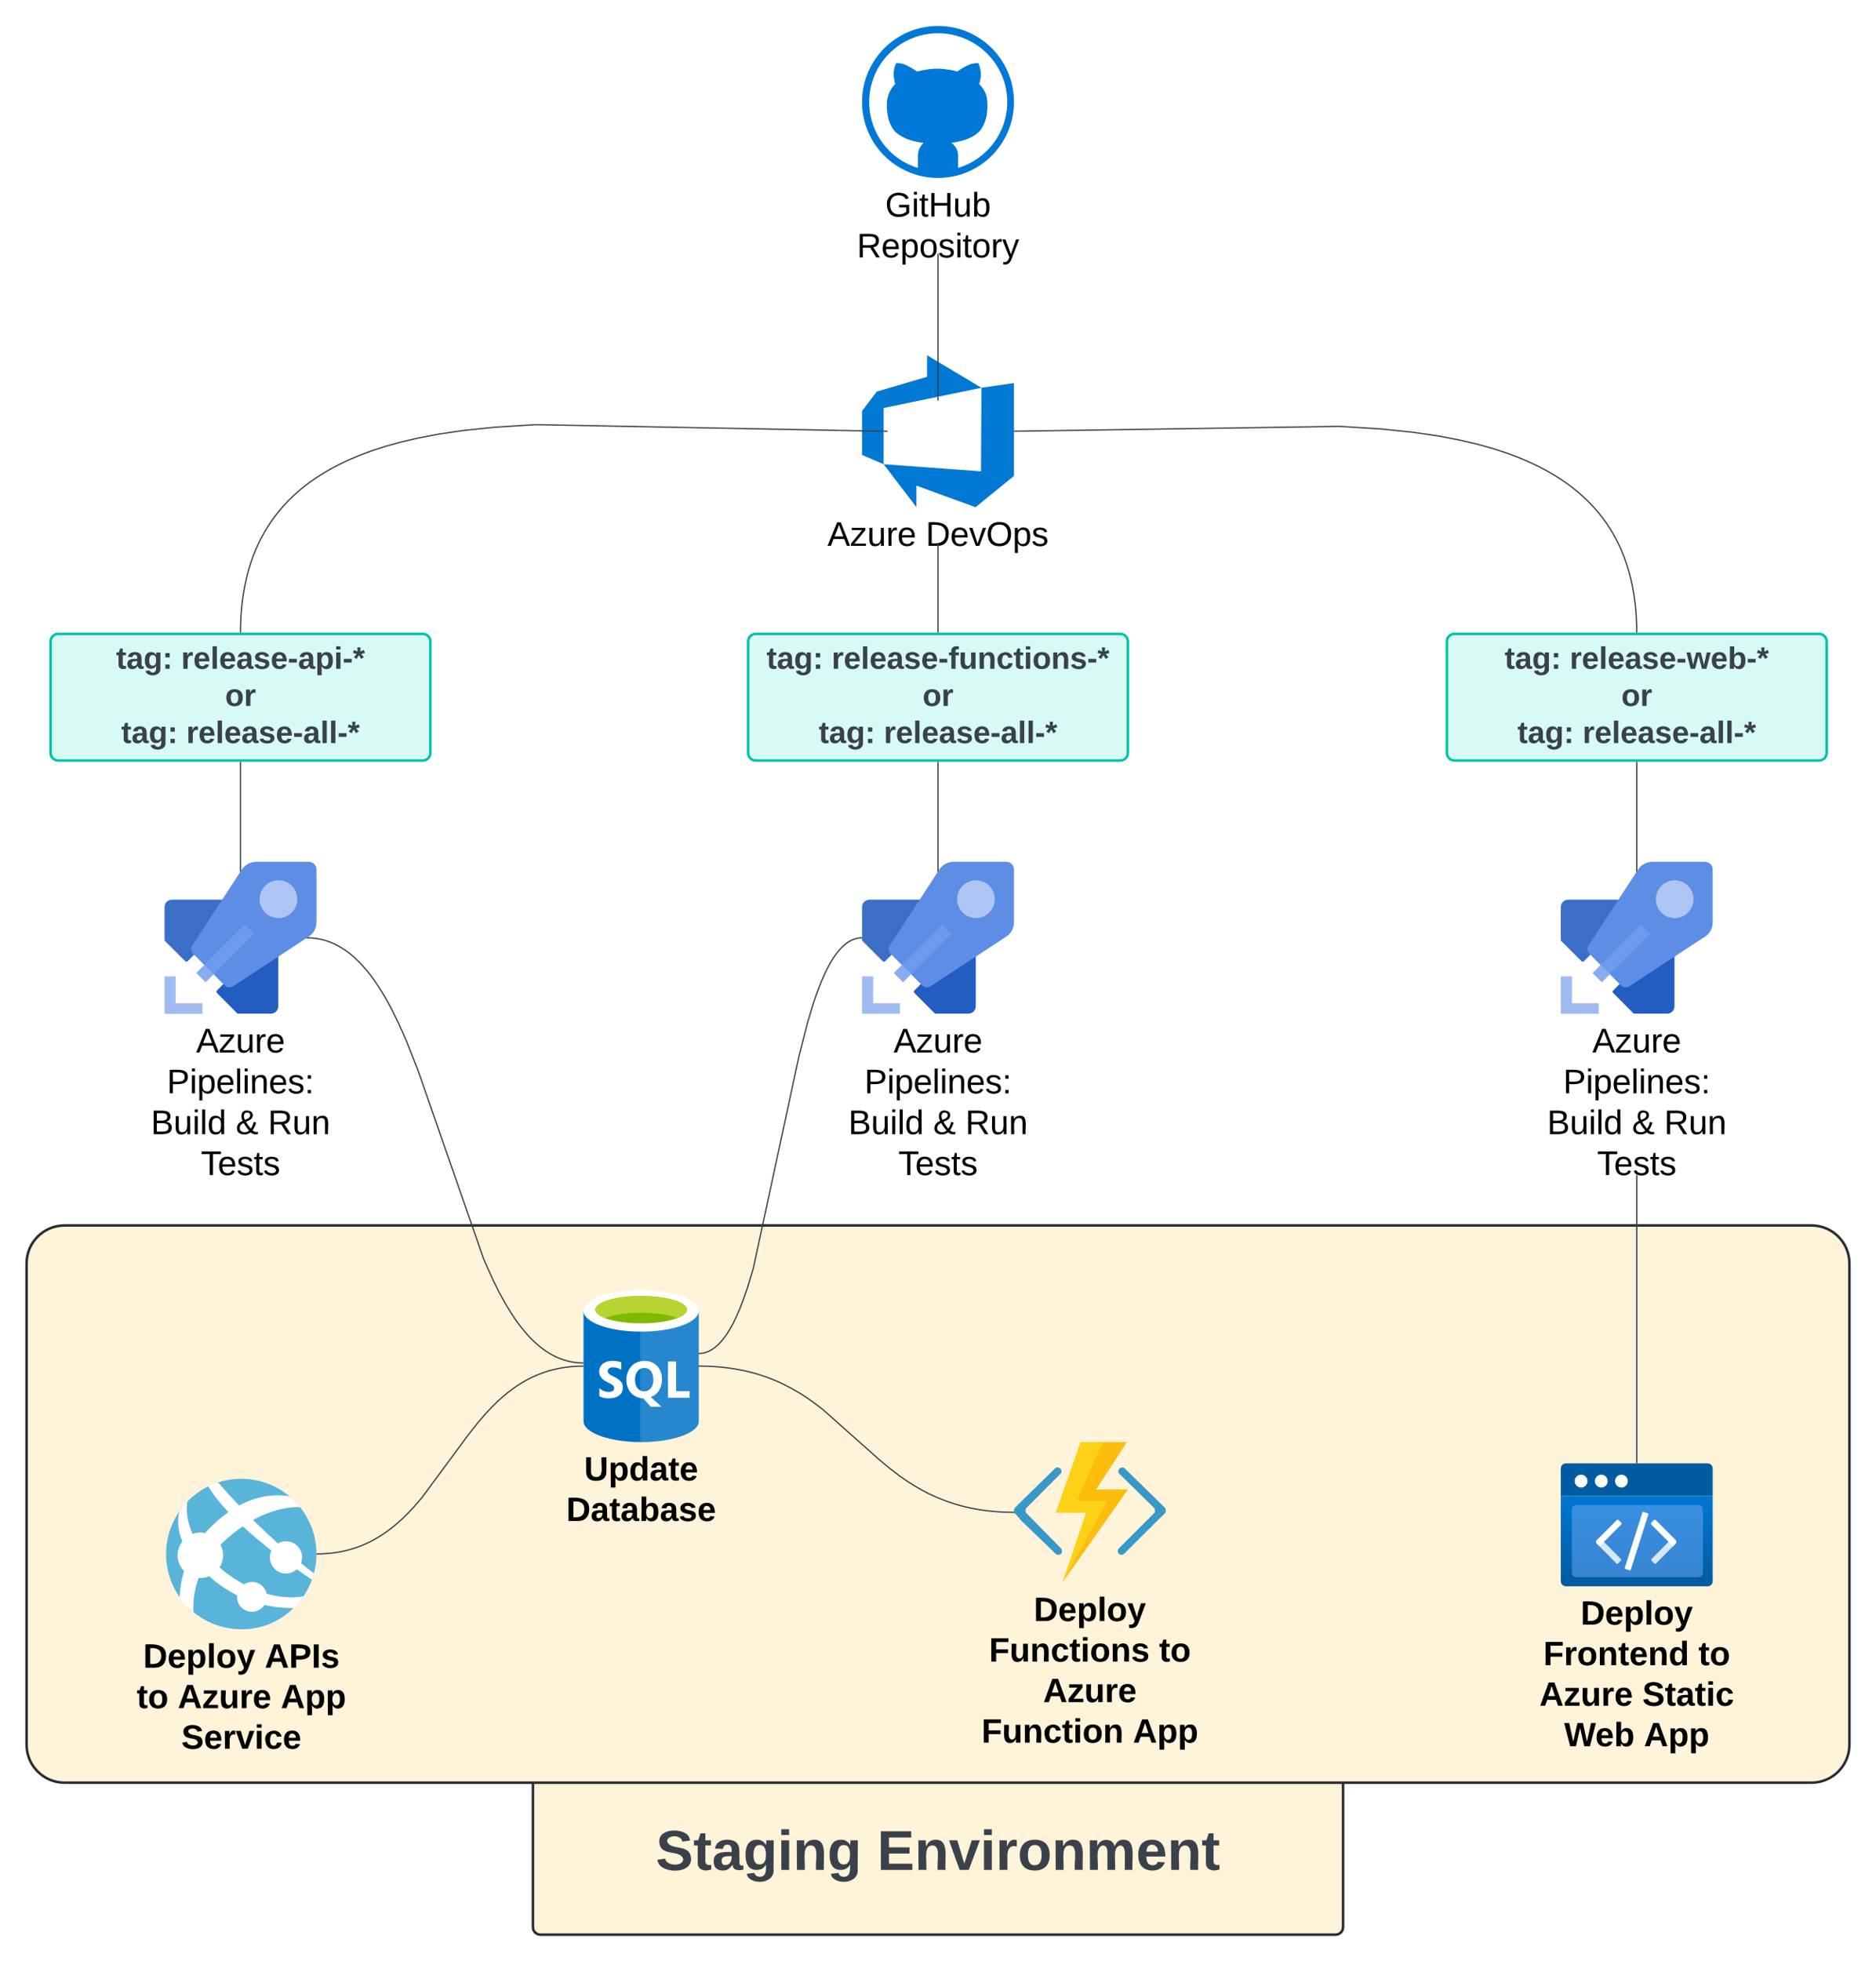 <svg xmlns="http://www.w3.org/2000/svg" xmlns:xlink="http://www.w3.org/1999/xlink" xmlns:lucid="lucid" width="1482" height="1548.59"><g transform="translate(2741 820.5)" lucid:page-tab-id="2zORYyNSXJel"><path d="M-3000-1000h2000v2000h-2000z" fill="#fff"/><path d="M-2320 573.1a6 6 0 0 1 6-6h628a6 6 0 0 1 6 6v128a6 6 0 0 1-6 6h-628a6 6 0 0 1-6-6z" stroke="#282c33" stroke-width="2" fill="#fff3d9"/><path d="M-2701-314a6 6 0 0 1 6-6h288a6 6 0 0 1 6 6v88a6 6 0 0 1-6 6h-288a6 6 0 0 1-6-6z" stroke="#00c2a8" stroke-width="2" fill="#d7faf5"/><use xlink:href="#a" transform="matrix(1,0,0,1,-2693,-312) translate(43.747 19.556)"/><use xlink:href="#b" transform="matrix(1,0,0,1,-2693,-312) translate(95.148 19.556)"/><use xlink:href="#c" transform="matrix(1,0,0,1,-2693,-312) translate(129.812 48.889)"/><use xlink:href="#a" transform="matrix(1,0,0,1,-2693,-312) translate(47.787 78.222)"/><use xlink:href="#d" transform="matrix(1,0,0,1,-2693,-312) translate(99.188 78.222)"/><path d="M-2150-314a6 6 0 0 1 6-6h288a6 6 0 0 1 6 6v88a6 6 0 0 1-6 6h-288a6 6 0 0 1-6-6z" stroke="#00c2a8" stroke-width="2" fill="#d7faf5"/><use xlink:href="#a" transform="matrix(1,0,0,1,-2142,-312) translate(6.571 19.556)"/><use xlink:href="#e" transform="matrix(1,0,0,1,-2142,-312) translate(57.972 19.556)"/><use xlink:href="#c" transform="matrix(1,0,0,1,-2142,-312) translate(129.812 48.889)"/><use xlink:href="#a" transform="matrix(1,0,0,1,-2142,-312) translate(47.787 78.222)"/><use xlink:href="#d" transform="matrix(1,0,0,1,-2142,-312) translate(99.188 78.222)"/><path d="M-1598-314a6 6 0 0 1 6-6h288a6 6 0 0 1 6 6v88a6 6 0 0 1-6 6h-288a6 6 0 0 1-6-6z" stroke="#00c2a8" stroke-width="2" fill="#d7faf5"/><use xlink:href="#a" transform="matrix(1,0,0,1,-1590,-312) translate(37.636 19.556)"/><use xlink:href="#f" transform="matrix(1,0,0,1,-1590,-312) translate(89.037 19.556)"/><use xlink:href="#c" transform="matrix(1,0,0,1,-1590,-312) translate(129.812 48.889)"/><use xlink:href="#a" transform="matrix(1,0,0,1,-1590,-312) translate(47.787 78.222)"/><use xlink:href="#d" transform="matrix(1,0,0,1,-1590,-312) translate(99.188 78.222)"/><path d="M-1310 147.1c16.57 0 30 13.43 30 30v380c0 16.56-13.43 30-30 30h-1380c-16.57 0-30-13.44-30-30v-380c0-16.57 13.43-30 30-30z" stroke="#282c33" stroke-width="2" fill="#fff3d9"/><path d="M-2280 214.55v87.24c0 9 20.38 16.36 45.5 16.36v-103.6h-45.5z" stroke="#000" stroke-opacity="0" stroke-width="3" fill="#0072c6"/><path d="M-2235.12 318.15h.64c25.1 0 45.48-7.35 45.48-16.37v-87.23h-46.12v103.6z" stroke="#000" stroke-opacity="0" stroke-width="3" fill="#0072c6"/><path d="M-2235.12 318.15h.64c25.1 0 45.48-7.35 45.48-16.37v-87.23h-46.12v103.6z" stroke="#000" stroke-opacity="0" stroke-width="3" fill="#fff" fill-opacity=".15"/><path d="M-2189 214.55c0 9.05-20.38 16.4-45.5 16.4s-45.5-7.35-45.5-16.4c0-9.05 20.38-16.4 45.5-16.4s45.5 7.35 45.5 16.4" stroke="#000" stroke-opacity="0" stroke-width="3" fill="#fff"/><path d="M-2198.3 213.6c0 5.98-16.22 10.82-36.2 10.82-19.98 0-36.2-4.84-36.2-10.8 0-6 16.22-10.83 36.2-10.83 19.98 0 36.2 4.83 36.2 10.8" stroke="#000" stroke-opacity="0" stroke-width="3" fill="#7fba00"/><path d="M-2205.9 220.22c4.78-1.83 7.6-4.12 7.6-6.6 0-6-16.22-10.83-36.2-10.83-19.98 0-36.2 4.83-36.2 10.8 0 2.5 2.83 4.8 7.6 6.62 6.6-2.57 16.94-4.2 28.6-4.2s22 1.63 28.6 4.2" stroke="#000" stroke-opacity="0" stroke-width="3" fill="#b8d432"/><path d="M-2248.93 275.1c0 2.7-1 4.8-3 6.28-1.93 1.5-4.72 2.25-8.15 2.25-3 0-5.43-.55-7.43-1.6v-6.4c2.28 1.95 4.78 2.93 7.56 2.93 1.36 0 2.36-.3 3.08-.8.7-.54 1.07-1.22 1.07-2.13 0-.87-.28-1.6-1-2.24-.7-.66-2.14-1.46-4.28-2.47-4.36-2.06-6.57-4.85-6.57-8.36 0-2.57.93-4.63 2.85-6.2 1.93-1.54 4.43-2.3 7.65-2.3 2.8 0 5.07.36 6.93 1.1v5.96c-1.93-1.34-4.14-2-6.57-2-1.28 0-2.2.26-3 .8-.7.47-1.07 1.23-1.07 2.1 0 .9.3 1.63.93 2.2.57.58 1.72 1.3 3.58 2.14 2.64 1.27 4.57 2.57 5.7 3.87 1.15 1.3 1.72 2.9 1.72 4.85zm30.86-6.45c0 3.33-.8 6.26-2.3 8.72-1.56 2.5-3.7 4.2-6.5 5.2l8.37 7.68h-8.43l-5.93-6.62c-2.57-.1-4.86-.76-6.93-2.03-2-1.23-3.63-2.97-4.7-5.14-1.15-2.17-1.72-4.6-1.72-7.27 0-2.94.64-5.58 1.86-7.9 1.2-2.3 2.86-4.12 5.07-5.35 2.22-1.26 4.73-1.88 7.5-1.88 2.66 0 5.08.62 7.16 1.8 2.07 1.24 3.7 2.94 4.85 5.18 1.16 2.2 1.73 4.74 1.73 7.6zm-6.8.33c0-2.9-.63-5.18-1.92-6.84-1.2-1.7-3-2.53-5.2-2.53-2.22 0-4 .84-5.36 2.54-1.36 1.7-2 3.94-2 6.73 0 2.78.64 5.02 1.93 6.7 1.36 1.65 3.07 2.5 5.28 2.5 2.22 0 4-.8 5.3-2.44 1.35-1.63 2-3.83 2-6.65zm28.66 14.14h-17.1l.02-28.58h6.43v23.37h10.64z" stroke="#000" stroke-opacity="0" stroke-width="3" fill="#fff"/><use xlink:href="#g" transform="matrix(1,0,0,1,-2310,327.156) translate(30.463 21.333)"/><use xlink:href="#h" transform="matrix(1,0,0,1,-2310,327.156) translate(16.352 53.333)"/><path d="M-2000-800c-33.12 0-60 26.88-60 60 0 33.24 26.88 60 60 60 33.24 0 60-26.88 60-60 0-33.24-26.76-60-60-60zm15.84 112.08V-698c0-4.08-2.28-7.56-5.4-9.84h.6c5.76-.6 10.68-2.4 10.68-2.4s7.32-2.28 11.4-6.96c4.2-5.16 5.4-12.36 5.4-12.36s1.2-7.92 0-14.28c-1.2-5.88-6-10.32-6-10.32s1.56-4.2 1.32-8.28c0-4.08-1.92-8.16-1.92-8.16s-3.48-.36-7.32 1.2c-4.44 1.92-9.48 5.4-9.48 5.4s-3.48-1.2-7.56-1.56c-3.72-.72-8.16-.72-8.16-.72s-4.44 0-8.28.72c-4.08.6-7.56 1.56-7.56 1.56s-5.04-3.48-9.48-5.4c-3.72-1.56-7.2-1.2-7.2-1.2s-1.92 4.08-1.92 8.16c0 4.2 1.2 8.28 1.2 8.28s-4.32 4.08-5.88 10.32c-1.68 6.36 0 14.28 0 14.28s.84 7.2 5.28 12.36c4.2 4.68 11.4 6.96 11.4 6.96s5.04 1.8 10.68 2.4h.96c-2.16 2.28-4.44 5.76-4.44 9.84v10.08c-22.32-6.6-38.52-27.48-38.52-52.08 0-30 24.36-54.24 54.36-54.24s54.72 24.24 54.72 54.24c0 24.6-16.44 45.48-38.88 52.08z" stroke="#000" stroke-opacity="0" fill="#0078d7"/><use xlink:href="#i" transform="matrix(1,0,0,1,-2090,-671) translate(48.248 21.511)"/><use xlink:href="#j" transform="matrix(1,0,0,1,-2090,-671) translate(25.877 53.778)"/><path d="M-1940-518.04v73.32l-30.36 24.72-46.68-17.04V-420l-25.92-33.96 76.92 5.64.36-66zm-25.68 3.72l-42.96-25.68v17.04l-39.72 11.64-11.64 15.36v34.68l17.04 7.32v-44.4z" stroke="#000" stroke-opacity="0" stroke-width="3.75" fill="#0078d4"/><path d="M-2008.64-540l42.96 25.68 25.68-3.72v73.32l-30.36 24.72-46.68-17.04V-420l-25.92-33.96-17.04-7.32v-34.68l11.64-15.36 39.72-11.64z" stroke="#000" stroke-opacity="0" stroke-width="0" fill-opacity="0"/><use xlink:href="#k" transform="matrix(1,0,0,1,-2090,-411) translate(2.686 21.511)"/><use xlink:href="#l" transform="matrix(1,0,0,1,-2090,-411) translate(80.29 21.511)"/><path d="M-2569.6-36.44l16.22 16.3 26.4.02c3.2 0 5.8-2.6 5.8-5.82v-61.03l-48.43 48.53c-.6.53-.6 1.47 0 2z" stroke="#000" stroke-opacity="0" fill="#235dc1"/><path d="M-2611-104.28v26.45l16.3 16.26c.52.6 1.45.6 2 0l48.45-48.54h-60.94c-3.2 0-5.8 2.6-5.8 5.82z" stroke="#000" stroke-opacity="0" fill="#3b6ec6"/><path d="M-2549.98-133.85l-39.18 59.97c-1.3 1.98-1 4.66.7 6.45l25.02 25.08c1.78 1.68 4.46 1.98 6.44.7l59.86-39.27c3.86-2.47 6.14-6.74 6.14-11.3v-41.83c0-3.27-2.67-5.95-5.94-5.95h-41.76c-4.55 0-8.8 2.28-11.28 6.15z" stroke="#000" stroke-opacity="0" fill="#5d8de4"/><path d="M-2602.2-28.36v-21.2h-8.8V-20h29.96v-8.36h-21.15z" stroke="#000" stroke-opacity="0" fill="#9fbbf0"/><path d="M-2521.03-95.58c8.23 0 14.9-6.7 14.9-14.93 0-8.25-6.67-14.94-14.9-14.94s-14.9 6.7-14.9 14.93 6.67 14.92 14.9 14.92z" stroke="#000" stroke-opacity="0" fill="#adc5f2"/><path d="M-2547.7-90.5l-31.9 31.93 7.35 7.35 31.9-31.94-7.35-7.35z" stroke="#000" stroke-opacity="0" fill="#6c9aee"/><path d="M-2578.6-44.87l6.35-6.35-7.35-7.36-6.34 6.35 7.35 7.36z" stroke="#000" stroke-opacity="0" fill="#88acef"/><path d="M-2608.6-106.06v82h83.53v-82zm.07.1l83.38-.02v81.85h-83.38z" stroke="#000" stroke-opacity="0" stroke-width="0" fill-opacity="0"/><use xlink:href="#m" transform="matrix(1,0,0,1,-2641,-11) translate(54.932 21.511)"/><use xlink:href="#n" transform="matrix(1,0,0,1,-2641,-11) translate(31.853 53.778)"/><use xlink:href="#o" transform="matrix(1,0,0,1,-2641,-11) translate(19.155 86.044)"/><use xlink:href="#p" transform="matrix(1,0,0,1,-2641,-11) translate(86.228 86.044)"/><use xlink:href="#q" transform="matrix(1,0,0,1,-2641,-11) translate(111.623 86.044)"/><use xlink:href="#r" transform="matrix(1,0,0,1,-2641,-11) translate(58.667 118.311)"/><path d="M-2043.47-480l-274.35-5.2-32.13 2-24.6 2.56-19.8 2.9-16.43 3.13-13.95 3.25-12.03 3.36-10.52 3.42-9.3 3.46-8.3 3.48-7.45 3.5-6.76 3.54-6.14 3.55-5.64 3.57-5.2 3.6-4.78 3.65-4.46 3.68-4.14 3.73-3.88 3.8-3.62 3.85-3.4 3.95-3.2 4.03-3 4.15-2.85 4.27-2.68 4.4-2.5 4.57-2.36 4.74-2.2 4.95-2.06 5.18-1.9 5.46-1.74 5.75-1.56 6.1-1.38 6.5-1.18 6.97-.95 7.5-.68 8.1-.37 8.8-.05 4.23" stroke="#3a414a" stroke-linejoin="round" fill="none"/><path d="M-2039.96-480.42l-.02.95-2.98-.05v-.96zM-2550.52-321.5v.5h-.95v-.52z" stroke="#3a414a" stroke-width=".05" fill="#3a414a"/><path d="M-2551-218.5v85.7" stroke="#3a414a" stroke-linejoin="round" fill="none"/><path d="M-2550.53-218.5h-.94v-.5h.94zM-2551.47-131.56v-1.24h.8z" stroke="#3a414a" stroke-width=".05" fill="#3a414a"/><path d="M-2018.6-36.44l16.22 16.3 26.4.02c3.2 0 5.8-2.6 5.8-5.82v-61.03l-48.43 48.53c-.6.53-.6 1.47 0 2z" stroke="#000" stroke-opacity="0" fill="#235dc1"/><path d="M-2060-104.28v26.45l16.3 16.26c.52.6 1.46.6 2 0l48.45-48.54h-60.94c-3.2 0-5.8 2.6-5.8 5.82z" stroke="#000" stroke-opacity="0" fill="#3b6ec6"/><path d="M-1998.98-133.85l-39.18 59.97c-1.3 1.98-1 4.66.7 6.45l25.02 25.08c1.8 1.68 4.46 1.98 6.44.7l59.87-39.27c3.85-2.47 6.13-6.74 6.13-11.3v-41.83c0-3.27-2.67-5.95-5.94-5.95h-41.76c-4.55 0-8.8 2.28-11.28 6.15z" stroke="#000" stroke-opacity="0" fill="#5d8de4"/><path d="M-2051.2-28.36v-21.2h-8.8V-20h29.96v-8.36h-21.15z" stroke="#000" stroke-opacity="0" fill="#9fbbf0"/><path d="M-1970.03-95.58c8.23 0 14.9-6.7 14.9-14.93 0-8.25-6.67-14.94-14.9-14.94s-14.9 6.7-14.9 14.93 6.67 14.92 14.9 14.92z" stroke="#000" stroke-opacity="0" fill="#adc5f2"/><path d="M-1996.7-90.5l-31.9 31.93 7.35 7.35 31.9-31.94-7.35-7.35z" stroke="#000" stroke-opacity="0" fill="#6c9aee"/><path d="M-2027.6-44.87l6.35-6.35-7.35-7.36-6.34 6.35 7.35 7.36z" stroke="#000" stroke-opacity="0" fill="#88acef"/><path d="M-2057.6-106.06v82h83.53v-82zm.07.1l83.38-.02v81.85h-83.38z" stroke="#000" stroke-opacity="0" stroke-width="0" fill-opacity="0"/><use xlink:href="#m" transform="matrix(1,0,0,1,-2090,-11) translate(54.932 21.511)"/><use xlink:href="#n" transform="matrix(1,0,0,1,-2090,-11) translate(31.853 53.778)"/><use xlink:href="#o" transform="matrix(1,0,0,1,-2090,-11) translate(19.155 86.044)"/><use xlink:href="#p" transform="matrix(1,0,0,1,-2090,-11) translate(86.228 86.044)"/><use xlink:href="#q" transform="matrix(1,0,0,1,-2090,-11) translate(111.623 86.044)"/><use xlink:href="#r" transform="matrix(1,0,0,1,-2090,-11) translate(58.667 118.311)"/><path d="M-2000-218.5v85.7" stroke="#3a414a" stroke-linejoin="round" fill="none"/><path d="M-1999.53-218.5h-.94v-.5h.94zM-2000.47-131.56v-1.24h.8z" stroke="#3a414a" stroke-width=".05" fill="#3a414a"/><path d="M-2000-391.23v69.73M-2000-391.22v-.5" stroke="#3a414a" fill="none"/><path d="M-1999.53-321h-.94v-.5h.94z" stroke="#3a414a" stroke-width=".05" fill="#3a414a"/><path d="M-1466.6-36.44l16.22 16.3 26.4.02c3.2 0 5.8-2.6 5.8-5.82v-61.03l-48.43 48.53c-.6.53-.6 1.47 0 2z" stroke="#000" stroke-opacity="0" fill="#235dc1"/><path d="M-1508-104.28v26.45l16.3 16.26c.52.6 1.46.6 2 0l48.45-48.54h-60.94c-3.2 0-5.8 2.6-5.8 5.82z" stroke="#000" stroke-opacity="0" fill="#3b6ec6"/><path d="M-1446.98-133.85l-39.18 59.97c-1.3 1.98-1 4.66.7 6.45l25.02 25.08c1.8 1.68 4.46 1.98 6.44.7l59.87-39.27c3.85-2.47 6.13-6.74 6.13-11.3v-41.83c0-3.27-2.67-5.95-5.94-5.95h-41.76c-4.55 0-8.8 2.28-11.28 6.15z" stroke="#000" stroke-opacity="0" fill="#5d8de4"/><path d="M-1499.2-28.36v-21.2h-8.8V-20h29.96v-8.36h-21.15z" stroke="#000" stroke-opacity="0" fill="#9fbbf0"/><path d="M-1418.03-95.58c8.23 0 14.9-6.7 14.9-14.93 0-8.25-6.67-14.94-14.9-14.94s-14.9 6.7-14.9 14.93 6.67 14.92 14.9 14.92z" stroke="#000" stroke-opacity="0" fill="#adc5f2"/><path d="M-1444.7-90.5l-31.9 31.93 7.35 7.35 31.9-31.94-7.35-7.35z" stroke="#000" stroke-opacity="0" fill="#6c9aee"/><path d="M-1475.6-44.87l6.35-6.35-7.35-7.36-6.34 6.35 7.35 7.36z" stroke="#000" stroke-opacity="0" fill="#88acef"/><path d="M-1505.6-106.06v82h83.53v-82zm.07.1l83.38-.02v81.85h-83.38z" stroke="#000" stroke-opacity="0" stroke-width="0" fill-opacity="0"/><use xlink:href="#m" transform="matrix(1,0,0,1,-1538,-11) translate(54.932 21.511)"/><use xlink:href="#n" transform="matrix(1,0,0,1,-1538,-11) translate(31.853 53.778)"/><use xlink:href="#o" transform="matrix(1,0,0,1,-1538,-11) translate(19.155 86.044)"/><use xlink:href="#p" transform="matrix(1,0,0,1,-1538,-11) translate(86.228 86.044)"/><use xlink:href="#q" transform="matrix(1,0,0,1,-1538,-11) translate(111.623 86.044)"/><use xlink:href="#r" transform="matrix(1,0,0,1,-1538,-11) translate(58.667 118.311)"/><path d="M-1448-218.5v85.7" stroke="#3a414a" stroke-linejoin="round" fill="none"/><path d="M-1447.53-218.5h-.94v-.5h.94zM-1448.47-131.56v-1.24h.8z" stroke="#3a414a" stroke-width=".05" fill="#3a414a"/><path d="M-1939.5-480l256.58-3.84 33.03 2.04 25.1 2.62 20.08 2.95 16.63 3.16 14.1 3.3 12.12 3.38 10.58 3.44 9.34 3.47 8.32 3.5 7.48 3.52 6.76 3.53 6.16 3.55 5.63 3.58 5.17 3.6 4.78 3.62 4.44 3.67 4.1 3.72 3.87 3.76 3.6 3.84 3.38 3.9 3.17 4.02 3 4.1 2.8 4.23 2.64 4.36 2.48 4.53 2.33 4.7 2.17 4.88 2.03 5.13 1.87 5.37 1.7 5.67 1.55 6 1.35 6.4 1.15 6.83.93 7.34.66 7.93.35 8.62.04 4.1" stroke="#3a414a" stroke-linejoin="round" fill="none"/><path d="M-1939.47-479.53h-.53v-.95h.5zM-1447.53-321h-.94v-.5l.94-.02z" stroke="#3a414a" stroke-width=".05" fill="#3a414a"/><path d="M-1508 360.7h120V428c0 2.22-1.8 4-3.96 4h-112.08c-2.16 0-3.96-1.78-3.96-4v-67.3z" stroke="#000" stroke-opacity="0" fill="url(#s)"/><path d="M-1495.24 367.8h95.48c2.7 0 4.04 1.3 4.04 3.98v49.05c0 2.68-1.34 4-4.04 4h-95.48c-2.7 0-4.04-1.32-4.04-4v-49.05c0-2.68 1.35-4 4.04-4z" stroke="#000" stroke-opacity="0" fill="#5ea0ef" fill-opacity=".6"/><path d="M-1504.04 335h112.08c2.16 0 3.96 1.8 3.96 4v21.7h-120v-21.66c0-2.24 1.8-4.04 3.96-4.04z" stroke="#000" stroke-opacity="0" fill="#005ba1"/><path d="M-1460.6 411.8l-2.1 2.16c-.38.37-1.02.4-1.4.02v-.02l-15.5-15.66c-.75-.76-.75-2 0-2.76l2.17-2.15 16.82 17.03c.37.38.37 1 0 1.38zm24.37 0l2.1 2.16c.06 0 .06 0 .06.02.38.37.95.35 1.33-.02l15.5-15.66c.75-.76.75-2 0-2.76l-2.17-2.15-16.83 17.03c-.38.38-.38 1 0 1.38z" stroke="#000" stroke-opacity="0" fill="#fff" fill-opacity=".8"/><path d="M-1462.45 379.72l2.16 2.15c.4.38.4 1 0 1.37l-17.13 17.24-2.16-2.17c-.75-.75-.75-1.97 0-2.73l15.82-15.87c.38-.38.95-.36 1.33.02zm28.06 0l-2.15 2.15c-.38.38-.38 1 0 1.37l17.2 17.24 2.1-2.15c.76-.78.76-2 0-2.76l-15.8-15.85v-.02c-.4-.36-.96-.36-1.34.02zM-1453.6 419.44l-3.4-1.1c-.37-.1-.56-.52-.44-.9l13.9-43.7c.12-.38.47-.62.83-.48h.05l3.4 1.12c.36.1.57.46.47.78l-.02.05-13.92 43.82c-.12.37-.5.56-.83.42h-.04zM-1486.9 348.96c0 2.8-2.28 5.1-5.05 5.1-2.8 0-5.08-2.3-5.08-5.1s2.27-5.1 5.08-5.1c2.77 0 5.04 2.3 5.04 5.1zm10.87-5.1c-2.77 0-5.04 2.3-5.04 5.1s2.27 5.1 5.04 5.1c2.8 0 5.08-2.3 5.08-5.1s-2.27-5.1-5.08-5.1zm15.92 0c-2.8 0-5.05 2.3-5.05 5.1s2.26 5.1 5.04 5.1c2.8 0 5.07-2.3 5.07-5.1 0-2.82-2.27-5.1-5.08-5.1z" stroke="#000" stroke-opacity="0" fill="#fff"/><use xlink:href="#t" transform="matrix(1,0,0,1,-1538,441) translate(45.667 21.333)"/><use xlink:href="#u" transform="matrix(1,0,0,1,-1538,441) translate(16.222 53.333)"/><use xlink:href="#v" transform="matrix(1,0,0,1,-1538,441) translate(138.741 53.333)"/><use xlink:href="#w" transform="matrix(1,0,0,1,-1538,441) translate(13.111 85.333)"/><use xlink:href="#x" transform="matrix(1,0,0,1,-1538,441) translate(94.444 85.333)"/><use xlink:href="#y" transform="matrix(1,0,0,1,-1538,441) translate(32.667 117.333)"/><use xlink:href="#z" transform="matrix(1,0,0,1,-1538,441) translate(95.704 117.333)"/><path d="M-1820.76 374.4c1.1-1.1.9-3.17 0-4.34l-5.8-5.8-25.87-25.24c-1.14-1.1-2.8-1.1-4.14 0-1.14 1.17-1.48 3.24 0 4.35l27.2 26.7c1.1 1.16 1.1 3.23 0 4.33l-27.77 27.67c-1.1 1.1-1.1 3.17 0 4.34 1.14 1.1 3.2.9 4.14 0l25.67-25.58.2-.2 6.37-6.22zM-1939.24 374.4c-1.1-1.1-.9-3.17 0-4.34l5.8-5.8 25.87-25.24c1.14-1.1 2.8-1.1 4.14 0 1.14 1.17 1.48 3.24 0 4.35l-26.62 26.7c-1.1 1.16-1.1 3.23 0 4.33l27.2 27.67c1.1 1.1 1.1 3.17 0 4.34-1.15 1.1-3.2.9-4.15 0l-26.24-25.23-.2-.14-5.8-6.63z" stroke="#000" stroke-opacity="0" stroke-width="2.34" fill="#3999c6"/><path d="M-1850.75 318.16h-36.58l-19.66 55.72 24 .1-18.75 55.18 51.74-73.6h-25.14l24.4-37.4z" stroke="#000" stroke-opacity="0" stroke-width="2.34" fill="#fcd116"/><path d="M-1875.15 355.56l24.4-37.4h-19.13l-20.22 46.28 23.95.23-35.6 64.5 51.74-73.6h-25.15z" stroke="#000" stroke-opacity="0" stroke-width="2.34" fill="#ff8c00" fill-opacity=".3"/><path d="M-1886.1 320.53l-5.7 19.15-14.53.94-32.2 31.53 32.3 32.7 12.45 5.2-5.8 14.25 11.85-16.55 30.58-1.35 34.88-34.04-31.86-31.95-11.86-.5 11.52-19.68z" stroke="#000" stroke-opacity="0" stroke-width="0" fill-opacity="0"/><g><use xlink:href="#t" transform="matrix(1,0,0,1,-1970,438.156) translate(45.667 21.333)"/><use xlink:href="#A" transform="matrix(1,0,0,1,-1970,438.156) translate(10.296 53.333)"/><use xlink:href="#v" transform="matrix(1,0,0,1,-1970,438.156) translate(144.667 53.333)"/><use xlink:href="#B" transform="matrix(1,0,0,1,-1970,438.156) translate(53.037 85.333)"/><use xlink:href="#C" transform="matrix(1,0,0,1,-1970,438.156) translate(4.407 117.333)"/><use xlink:href="#z" transform="matrix(1,0,0,1,-1970,438.156) translate(123.963 117.333)"/></g><path d="M-2514.28 453.72c-10.82 8.32-22.46 12.24-36 12.24-17.94 0-35.64-8.08-47.28-23.3-19.96-26-14.97-63.3 11.05-83.27 10.8-8.32 23.5-12.24 36.1-12.24 17.82 0 35.52 8.07 47.16 23.28 19.96 26.02 14.97 63.32-11.05 83.28" stroke="#000" stroke-opacity="0" stroke-width="3" fill="#59b4d9"/><path d="M-2525.2 416.96c4.3 5.64 12.3 6.67 17.9 2.36.3-.2.53-.4.74-.72 5.82 4.1 9.7 6.77 11.96 8.2.65-1.64 1.2-3.28 1.62-5.02-3.66-2.77-6.68-5.13-10.24-8 1.5-4 1.08-8.6-1.72-12.3-3.88-5.13-10.88-6.46-16.5-3.3-7-6.34-12.9-11.88-19.7-18.55 21.87-11.8 37.28-10.05 37.28-10.05-2.6-3.28-5.5-6.15-8.52-8.7-9.26-1.45-23.48-1.34-39.75 7.37-6.04-6.36-11-11.8-16.6-18.35-2.9.92-5.27 1.84-7.86 3.18 4.1 6.87 9.7 13.63 16.06 20.4-6.25 4.4-11.2 8.72-16.48 14.36-.76.72-1.4 1.43-2.05 2.15-3.34-.73-6.46-.52-9.8.7-5.28-11.68-4.85-21-4.1-25.73-2.26 2.36-4.42 5.02-6.35 7.7-1.4 5.73-1.84 14.04 2.37 24-5.07 6.55-5.07 15.27 0 21.73.43.6.86 1.12 1.3 1.53-2.06 7.18-3.13 13.44-3.46 20.82.53.82.53 1.44 1.07 2.15 2.9 3.7 6.46 6.77 9.9 9.54-.42-6.56 0-16.2 4.1-27.07 2.92.3 5.5-.1 8.3-1.33 1.5 1.33 3.02 2.76 4.74 4.1 5.72 4.5 10.9 7.8 17.36 11.07-.32 3.1.43 5.86 2.26 8.32 4 5.23 11.42 6.15 16.6 2.15 1.07-.82 1.93-1.64 2.7-2.87 9.15 2.05 17.23 2.46 23.26 2.46.86 0 5.17-5.84 7.65-9.43-3.66.82-14.55 2.25-29.3-1.95-.33-1.85-.98-3.28-2.16-4.72-3.66-4.92-10.56-5.95-15.62-2.66-6.04-3.3-10.78-6.46-16.16-10.67l-3.14-2.66c3.45-5.64 3.77-12.1.75-17.95.66-.72 1.3-1.33 2.06-2.05 5.5-5.13 10.67-9.23 15.52-12.5l-.65-.63.65.62c7.32 6.87 15.2 13.33 22.62 19.17-1.94 4.1-1.6 9.23 1.4 13.13z" stroke="#000" stroke-opacity="0" stroke-width="3" fill="#fff"/><g><use xlink:href="#D" transform="matrix(1,0,0,1,-2639.8,474.956) translate(11.87 21.333)"/><use xlink:href="#E" transform="matrix(1,0,0,1,-2639.8,474.956) translate(107.944 21.333)"/><use xlink:href="#F" transform="matrix(1,0,0,1,-2639.8,474.956) translate(6.796 53.333)"/><use xlink:href="#w" transform="matrix(1,0,0,1,-2639.8,474.956) translate(39.241 53.333)"/><use xlink:href="#G" transform="matrix(1,0,0,1,-2639.8,474.956) translate(120.574 53.333)"/><use xlink:href="#H" transform="matrix(1,0,0,1,-2639.8,474.956) translate(42.093 85.333)"/></g><path d="M-2060.5-80l-.3.02-.77.05-.78.08-.76.1-.78.16-.77.2-.78.2-.78.26-.8.3-.8.33-.82.37-.83.44-.87.5-.9.58-.9.64-.97.73-1 .83-1.06.96-1.12 1.1-1.2 1.26-1.26 1.48-1.37 1.73-1.5 2.05-1.62 2.45-1.8 2.96-1.98 3.64-2.26 4.55-2.6 5.83-3.02 7.68-3.66 10.56-4.64 15.46-6.56 25.76-36.08 167.43-4.64 15.47-3.66 10.55-3.03 7.68-2.6 5.82-2.25 4.56-2 3.64-1.78 2.96-1.63 2.44-1.5 2.05-1.36 1.73-1.27 1.47-1.2 1.27-1.1 1.1-1.07.95-1 .84-.97.74-.92.64-.88.56-.87.5-.83.44-.82.4-.8.33-.8.3-.77.25-.78.22-.77.18-.77.15-.75.1-.78.1-.78.04h-.3" stroke="#3a414a" stroke-linejoin="round" fill="none"/><path d="M-2060-79.53l-.5.02-.03-.96.53-.02zM-2188.5 248.63h-.5v-.95h.5z" stroke="#3a414a" stroke-width=".05" fill="#3a414a"/><path d="M-2498.03-80l1.7.05 2.16.13 2.12.22 2.08.3 2.05.4 2.05.48 2.03.57 2.03.66 2.03.77 2.05.86 2.08.98 2.1 1.1 2.16 1.26 2.2 1.4 2.27 1.57 2.32 1.77 2.43 2 2.53 2.3 2.66 2.6 2.8 3 3 3.45 3.18 4.03 3.45 4.76 3.78 5.7 4.18 6.9 4.73 8.6 5.48 11.08 6.64 14.97 8.86 22.5 52.05 149.4 6.63 14.97 5.48 11.06 4.73 8.6 4.2 6.93 3.76 5.7 3.45 4.75 3.2 4.04 2.97 3.46 2.8 3 2.66 2.6 2.54 2.28 2.42 2 2.34 1.78 2.26 1.57 2.2 1.4 2.16 1.24 2.1 1.1 2.08.98 2.06.87 2.04.76 2.03.66 2.04.57 2.04.5 2.06.38 2.08.3 2.12.23 2.15.14 1.7.04" stroke="#3a414a" stroke-linejoin="round" fill="none"/><path d="M-2498.03-79.5l-1.2-.04 1.22-.8zM-2280 255.2v.96h-.5v-.95z" stroke="#3a414a" stroke-width=".05" fill="#3a414a"/><path d="M-1940.03 373.65l-7.6-.16-7.48-.48-6.96-.73-6.52-.97-6.17-1.18-5.88-1.37-5.65-1.58-5.47-1.78-5.36-2-5.3-2.22-5.28-2.48-5.34-2.8-5.48-3.16-5.75-3.65-6.2-4.3-7.08-5.4-9-7.46-44.47-39.54-7.07-5.37-6.2-4.33-5.76-3.65-5.48-3.16-5.35-2.8-5.28-2.5-5.3-2.2-5.35-2-5.47-1.8-5.66-1.56-5.88-1.38-6.17-1.18-6.52-.96-6.95-.73-7.47-.48-7.6-.15" stroke="#3a414a" stroke-linejoin="round" fill="none"/><path d="M-1936.52 373.24l-.02.93-.94-.95zm-3.2-.06l.38.95h-.72l.02-.96zM-2188.5 257.68v.95h-.5v-.95z" stroke="#3a414a" stroke-width=".05" fill="#3a414a"/><path d="M-2280.5 258.17l-4.08.08-4.34.27-4.14.44-3.97.58-3.82.73-3.7.87-3.62 1-3.53 1.16-3.48 1.3-3.45 1.44-3.43 1.62-3.43 1.8-3.46 2-3.52 2.23-3.6 2.5-3.72 2.82-3.9 3.23-4.13 3.72-4.48 4.4-5 5.32-5.9 6.82-7.84 9.93-36.77 49.74-5.9 6.82-5 5.33-4.47 4.4-4.14 3.72-3.9 3.22-3.73 2.82-3.6 2.5-3.52 2.24-3.46 2-3.45 1.8-3.43 1.6-3.44 1.46-3.48 1.3-3.54 1.14-3.6 1-3.7.88-3.84.73-3.96.58-4.14.44-4.34.26-4.1.1" stroke="#3a414a" stroke-linejoin="round" fill="none"/><path d="M-2280 258.63h-.5l-.03-.94.53-.02zM-2490.5 407.03h-.5v-.2l-.02-.75h.53z" stroke="#3a414a" stroke-width=".05" fill="#3a414a"/><path d="M-2320 593.1a6 6 0 0 1 6-6h628a6 6 0 0 1 6 6v108a6 6 0 0 1-6 6h-628a6 6 0 0 1-6-6z" fill="none"/><g><use xlink:href="#I" transform="matrix(1,0,0,1,-2320,587.093) translate(97.099 68.889)"/><use xlink:href="#J" transform="matrix(1,0,0,1,-2320,587.093) translate(271.914 68.889)"/></g><path d="M-1448 334.5V107.56" stroke="#3a414a" fill="none"/><path d="M-1447.53 335h-.94v-.5h.94z" stroke="#3a414a" stroke-width=".05" fill="#3a414a"/><path d="M-1448 107.57v-.5" stroke="#3a414a" fill="none"/><path d="M-2000-507.73V-619.5" stroke="#3a414a" stroke-linejoin="round" fill="none"/><path d="M-1999.53-504.23h-.94v-2.9l.94-.2z" stroke="#3a414a" stroke-width=".05" fill="#3a414a"/><path d="M-2000-619.5v-.5" stroke="#3a414a" fill="none"/><defs><path fill="#3a414a" d="M115-3C79 11 28 4 28-45v-112H4v-33h27l15-45h31v45h36v33H77v99c-1 23 16 31 38 25v30" id="K"/><path fill="#3a414a" d="M133-34C117-15 103 5 69 4 32 3 11-16 11-54c-1-60 55-63 116-61 1-26-3-47-28-47-18 1-26 9-28 27l-52-2c7-38 36-58 82-57s74 22 75 68l1 82c-1 14 12 18 25 15v27c-30 8-71 5-69-32zm-48 3c29 0 43-24 42-57-32 0-66-3-65 30 0 17 8 27 23 27" id="L"/><path fill="#3a414a" d="M195-6C206 82 75 100 31 46c-4-6-6-13-8-21l49-6c3 16 16 24 34 25 40 0 42-37 40-79-11 22-30 35-61 35-53 0-70-43-70-97 0-56 18-96 73-97 30 0 46 14 59 34l2-30h47zm-90-29c32 0 41-27 41-63 0-35-9-62-40-62-32 0-39 29-40 63 0 36 9 62 39 62" id="M"/><path fill="#3a414a" d="M35-132v-50h50v50H35zM35 0v-49h50V0H35" id="N"/><g id="a"><use transform="matrix(0.068,0,0,0.068,0,0)" xlink:href="#K"/><use transform="matrix(0.068,0,0,0.068,8.08,0)" xlink:href="#L"/><use transform="matrix(0.068,0,0,0.068,21.66,0)" xlink:href="#M"/><use transform="matrix(0.068,0,0,0.068,36.531,0)" xlink:href="#N"/></g><path fill="#3a414a" d="M135-150c-39-12-60 13-60 57V0H25l-1-190h47c2 13-1 29 3 40 6-28 27-53 61-41v41" id="O"/><path fill="#3a414a" d="M185-48c-13 30-37 53-82 52C43 2 14-33 14-96s30-98 90-98c62 0 83 45 84 108H66c0 31 8 55 39 56 18 0 30-7 34-22zm-45-69c5-46-57-63-70-21-2 6-4 13-4 21h74" id="P"/><path fill="#3a414a" d="M25 0v-261h50V0H25" id="Q"/><path fill="#3a414a" d="M137-138c1-29-70-34-71-4 15 46 118 7 119 86 1 83-164 76-172 9l43-7c4 19 20 25 44 25 33 8 57-30 24-41C81-84 22-81 20-136c-2-80 154-74 161-7" id="R"/><path fill="#3a414a" d="M14-72v-43h91v43H14" id="S"/><path fill="#3a414a" d="M135-194c53 0 70 44 70 98 0 56-19 98-73 100-31 1-45-17-59-34 3 33 2 69 2 105H25l-1-265h48c2 10 0 23 3 31 11-24 29-35 60-35zM114-30c33 0 39-31 40-66 0-38-9-64-40-64-56 0-55 130 0 130" id="T"/><path fill="#3a414a" d="M25-224v-37h50v37H25zM25 0v-190h50V0H25" id="U"/><path fill="#3a414a" d="M86-200l42-18 12 35-44 11 32 37-32 21-26-44-26 44-32-21 33-37-44-11 12-35 42 18-3-48h38" id="V"/><g id="b"><use transform="matrix(0.068,0,0,0.068,0,0)" xlink:href="#O"/><use transform="matrix(0.068,0,0,0.068,9.506,0)" xlink:href="#P"/><use transform="matrix(0.068,0,0,0.068,23.086,0)" xlink:href="#Q"/><use transform="matrix(0.068,0,0,0.068,29.877,0)" xlink:href="#P"/><use transform="matrix(0.068,0,0,0.068,43.457,0)" xlink:href="#L"/><use transform="matrix(0.068,0,0,0.068,57.037,0)" xlink:href="#R"/><use transform="matrix(0.068,0,0,0.068,70.617,0)" xlink:href="#P"/><use transform="matrix(0.068,0,0,0.068,84.198,0)" xlink:href="#S"/><use transform="matrix(0.068,0,0,0.068,92.278,0)" xlink:href="#L"/><use transform="matrix(0.068,0,0,0.068,105.858,0)" xlink:href="#T"/><use transform="matrix(0.068,0,0,0.068,120.728,0)" xlink:href="#U"/><use transform="matrix(0.068,0,0,0.068,127.519,0)" xlink:href="#S"/><use transform="matrix(0.068,0,0,0.068,135.599,0)" xlink:href="#V"/></g><path fill="#3a414a" d="M110-194c64 0 96 36 96 99 0 64-35 99-97 99-61 0-95-36-95-99 0-62 34-99 96-99zm-1 164c35 0 45-28 45-65 0-40-10-65-43-65-34 0-45 26-45 65 0 36 10 65 43 65" id="W"/><g id="c"><use transform="matrix(0.068,0,0,0.068,0,0)" xlink:href="#W"/><use transform="matrix(0.068,0,0,0.068,14.87,0)" xlink:href="#O"/></g><g id="d"><use transform="matrix(0.068,0,0,0.068,0,0)" xlink:href="#O"/><use transform="matrix(0.068,0,0,0.068,9.506,0)" xlink:href="#P"/><use transform="matrix(0.068,0,0,0.068,23.086,0)" xlink:href="#Q"/><use transform="matrix(0.068,0,0,0.068,29.877,0)" xlink:href="#P"/><use transform="matrix(0.068,0,0,0.068,43.457,0)" xlink:href="#L"/><use transform="matrix(0.068,0,0,0.068,57.037,0)" xlink:href="#R"/><use transform="matrix(0.068,0,0,0.068,70.617,0)" xlink:href="#P"/><use transform="matrix(0.068,0,0,0.068,84.198,0)" xlink:href="#S"/><use transform="matrix(0.068,0,0,0.068,92.278,0)" xlink:href="#L"/><use transform="matrix(0.068,0,0,0.068,105.858,0)" xlink:href="#Q"/><use transform="matrix(0.068,0,0,0.068,112.648,0)" xlink:href="#Q"/><use transform="matrix(0.068,0,0,0.068,119.438,0)" xlink:href="#S"/><use transform="matrix(0.068,0,0,0.068,127.519,0)" xlink:href="#V"/></g><path fill="#3a414a" d="M121-226c-27-7-43 5-38 36h38v33H83V0H34v-157H6v-33h28c-9-59 32-81 87-68v32" id="X"/><path fill="#3a414a" d="M85 4C-2 5 27-109 22-190h50c7 57-23 150 33 157 60-5 35-97 40-157h50l1 190h-47c-2-12 1-28-3-38-12 25-28 42-61 42" id="Y"/><path fill="#3a414a" d="M135-194c87-1 58 113 63 194h-50c-7-57 23-157-34-157-59 0-34 97-39 157H25l-1-190h47c2 12-1 28 3 38 12-26 28-41 61-42" id="Z"/><path fill="#3a414a" d="M190-63c-7 42-38 67-86 67-59 0-84-38-90-98-12-110 154-137 174-36l-49 2c-2-19-15-32-35-32-30 0-35 28-38 64-6 74 65 87 74 30" id="aa"/><g id="e"><use transform="matrix(0.068,0,0,0.068,0,0)" xlink:href="#O"/><use transform="matrix(0.068,0,0,0.068,9.506,0)" xlink:href="#P"/><use transform="matrix(0.068,0,0,0.068,23.086,0)" xlink:href="#Q"/><use transform="matrix(0.068,0,0,0.068,29.877,0)" xlink:href="#P"/><use transform="matrix(0.068,0,0,0.068,43.457,0)" xlink:href="#L"/><use transform="matrix(0.068,0,0,0.068,57.037,0)" xlink:href="#R"/><use transform="matrix(0.068,0,0,0.068,70.617,0)" xlink:href="#P"/><use transform="matrix(0.068,0,0,0.068,84.198,0)" xlink:href="#S"/><use transform="matrix(0.068,0,0,0.068,92.278,0)" xlink:href="#X"/><use transform="matrix(0.068,0,0,0.068,100.358,0)" xlink:href="#Y"/><use transform="matrix(0.068,0,0,0.068,115.228,0)" xlink:href="#Z"/><use transform="matrix(0.068,0,0,0.068,130.099,0)" xlink:href="#aa"/><use transform="matrix(0.068,0,0,0.068,143.679,0)" xlink:href="#K"/><use transform="matrix(0.068,0,0,0.068,151.759,0)" xlink:href="#U"/><use transform="matrix(0.068,0,0,0.068,158.549,0)" xlink:href="#W"/><use transform="matrix(0.068,0,0,0.068,173.42,0)" xlink:href="#Z"/><use transform="matrix(0.068,0,0,0.068,188.29,0)" xlink:href="#R"/><use transform="matrix(0.068,0,0,0.068,201.87,0)" xlink:href="#S"/><use transform="matrix(0.068,0,0,0.068,209.951,0)" xlink:href="#V"/></g><path fill="#3a414a" d="M231 0h-52l-39-155L100 0H48L-1-190h46L77-45c9-52 24-97 36-145h53l37 145 32-145h46" id="ab"/><path fill="#3a414a" d="M135-194c52 0 70 43 70 98 0 56-19 99-73 100-30 1-46-15-58-35L72 0H24l1-261h50v104c11-23 29-37 60-37zM114-30c31 0 40-27 40-66 0-37-7-63-39-63s-41 28-41 65c0 36 8 64 40 64" id="ac"/><g id="f"><use transform="matrix(0.068,0,0,0.068,0,0)" xlink:href="#O"/><use transform="matrix(0.068,0,0,0.068,9.506,0)" xlink:href="#P"/><use transform="matrix(0.068,0,0,0.068,23.086,0)" xlink:href="#Q"/><use transform="matrix(0.068,0,0,0.068,29.877,0)" xlink:href="#P"/><use transform="matrix(0.068,0,0,0.068,43.457,0)" xlink:href="#L"/><use transform="matrix(0.068,0,0,0.068,57.037,0)" xlink:href="#R"/><use transform="matrix(0.068,0,0,0.068,70.617,0)" xlink:href="#P"/><use transform="matrix(0.068,0,0,0.068,84.198,0)" xlink:href="#S"/><use transform="matrix(0.068,0,0,0.068,92.278,0)" xlink:href="#ab"/><use transform="matrix(0.068,0,0,0.068,111.29,0)" xlink:href="#P"/><use transform="matrix(0.068,0,0,0.068,124.87,0)" xlink:href="#ac"/><use transform="matrix(0.068,0,0,0.068,139.741,0)" xlink:href="#S"/><use transform="matrix(0.068,0,0,0.068,147.821,0)" xlink:href="#V"/></g><path d="M238-95c0 69-44 99-111 99C63 4 22-25 22-93v-155h51v151c-1 38 19 59 55 60 90 1 49-130 58-211h52v153" id="ad"/><path d="M135-194c53 0 70 44 70 98 0 56-19 98-73 100-31 1-45-17-59-34 3 33 2 69 2 105H25l-1-265h48c2 10 0 23 3 31 11-24 29-35 60-35zM114-30c33 0 39-31 40-66 0-38-9-64-40-64-56 0-55 130 0 130" id="ae"/><path d="M88-194c31-1 46 15 58 34l-1-101h50l1 261h-48c-2-10 0-23-3-31C134-8 116 4 84 4 32 4 16-41 15-95c0-56 19-97 73-99zm17 164c33 0 40-30 41-66 1-37-9-64-41-64s-38 30-39 65c0 43 13 65 39 65" id="af"/><path d="M133-34C117-15 103 5 69 4 32 3 11-16 11-54c-1-60 55-63 116-61 1-26-3-47-28-47-18 1-26 9-28 27l-52-2c7-38 36-58 82-57s74 22 75 68l1 82c-1 14 12 18 25 15v27c-30 8-71 5-69-32zm-48 3c29 0 43-24 42-57-32 0-66-3-65 30 0 17 8 27 23 27" id="ag"/><path d="M115-3C79 11 28 4 28-45v-112H4v-33h27l15-45h31v45h36v33H77v99c-1 23 16 31 38 25v30" id="ah"/><path d="M185-48c-13 30-37 53-82 52C43 2 14-33 14-96s30-98 90-98c62 0 83 45 84 108H66c0 31 8 55 39 56 18 0 30-7 34-22zm-45-69c5-46-57-63-70-21-2 6-4 13-4 21h74" id="ai"/><g id="g"><use transform="matrix(0.074,0,0,0.074,0,0)" xlink:href="#ad"/><use transform="matrix(0.074,0,0,0.074,19.185,0)" xlink:href="#ae"/><use transform="matrix(0.074,0,0,0.074,35.407,0)" xlink:href="#af"/><use transform="matrix(0.074,0,0,0.074,51.63,0)" xlink:href="#ag"/><use transform="matrix(0.074,0,0,0.074,66.444,0)" xlink:href="#ah"/><use transform="matrix(0.074,0,0,0.074,75.259,0)" xlink:href="#ai"/></g><path d="M24-248c120-7 223 5 221 122C244-46 201 0 124 0H24v-248zM76-40c74 7 117-18 117-86 0-67-45-88-117-82v168" id="aj"/><path d="M135-194c52 0 70 43 70 98 0 56-19 99-73 100-30 1-46-15-58-35L72 0H24l1-261h50v104c11-23 29-37 60-37zM114-30c31 0 40-27 40-66 0-37-7-63-39-63s-41 28-41 65c0 36 8 64 40 64" id="ak"/><path d="M137-138c1-29-70-34-71-4 15 46 118 7 119 86 1 83-164 76-172 9l43-7c4 19 20 25 44 25 33 8 57-30 24-41C81-84 22-81 20-136c-2-80 154-74 161-7" id="al"/><g id="h"><use transform="matrix(0.074,0,0,0.074,0,0)" xlink:href="#aj"/><use transform="matrix(0.074,0,0,0.074,19.185,0)" xlink:href="#ag"/><use transform="matrix(0.074,0,0,0.074,34,0)" xlink:href="#ah"/><use transform="matrix(0.074,0,0,0.074,42.815,0)" xlink:href="#ag"/><use transform="matrix(0.074,0,0,0.074,57.63,0)" xlink:href="#ak"/><use transform="matrix(0.074,0,0,0.074,73.852,0)" xlink:href="#ag"/><use transform="matrix(0.074,0,0,0.074,88.667,0)" xlink:href="#al"/><use transform="matrix(0.074,0,0,0.074,103.481,0)" xlink:href="#ai"/></g><path d="M143 4C61 4 22-44 18-125c-5-107 100-154 193-111 17 8 29 25 37 43l-32 9c-13-25-37-40-76-40-61 0-88 39-88 99 0 61 29 100 91 101 35 0 62-11 79-27v-45h-74v-28h105v86C228-13 192 4 143 4" id="am"/><path d="M24-231v-30h32v30H24zM24 0v-190h32V0H24" id="an"/><path d="M59-47c-2 24 18 29 38 22v24C64 9 27 4 27-40v-127H5v-23h24l9-43h21v43h35v23H59v120" id="ao"/><path d="M197 0v-115H63V0H30v-248h33v105h134v-105h34V0h-34" id="ap"/><path d="M84 4C-5 8 30-112 23-190h32v120c0 31 7 50 39 49 72-2 45-101 50-169h31l1 190h-30c-1-10 1-25-2-33-11 22-28 36-60 37" id="aq"/><path d="M115-194c53 0 69 39 70 98 0 66-23 100-70 100C84 3 66-7 56-30L54 0H23l1-261h32v101c10-23 28-34 59-34zm-8 174c40 0 45-34 45-75 0-40-5-75-45-74-42 0-51 32-51 76 0 43 10 73 51 73" id="ar"/><g id="i"><use transform="matrix(0.075,0,0,0.075,0,0)" xlink:href="#am"/><use transform="matrix(0.075,0,0,0.075,20.914,0)" xlink:href="#an"/><use transform="matrix(0.075,0,0,0.075,26.814,0)" xlink:href="#ao"/><use transform="matrix(0.075,0,0,0.075,34.283,0)" xlink:href="#ap"/><use transform="matrix(0.075,0,0,0.075,53.628,0)" xlink:href="#aq"/><use transform="matrix(0.075,0,0,0.075,68.567,0)" xlink:href="#ar"/></g><path d="M233-177c-1 41-23 64-60 70L243 0h-38l-65-103H63V0H30v-248c88 3 205-21 203 71zM63-129c60-2 137 13 137-47 0-61-80-42-137-45v92" id="as"/><path d="M100-194c63 0 86 42 84 106H49c0 40 14 67 53 68 26 1 43-12 49-29l28 8c-11 28-37 45-77 45C44 4 14-33 15-96c1-61 26-98 85-98zm52 81c6-60-76-77-97-28-3 7-6 17-6 28h103" id="at"/><path d="M115-194c55 1 70 41 70 98S169 2 115 4C84 4 66-9 55-30l1 105H24l-1-265h31l2 30c10-21 28-34 59-34zm-8 174c40 0 45-34 45-75s-6-73-45-74c-42 0-51 32-51 76 0 43 10 73 51 73" id="au"/><path d="M100-194c62-1 85 37 85 99 1 63-27 99-86 99S16-35 15-95c0-66 28-99 85-99zM99-20c44 1 53-31 53-75 0-43-8-75-51-75s-53 32-53 75 10 74 51 75" id="av"/><path d="M135-143c-3-34-86-38-87 0 15 53 115 12 119 90S17 21 10-45l28-5c4 36 97 45 98 0-10-56-113-15-118-90-4-57 82-63 122-42 12 7 21 19 24 35" id="aw"/><path d="M114-163C36-179 61-72 57 0H25l-1-190h30c1 12-1 29 2 39 6-27 23-49 58-41v29" id="ax"/><path d="M179-190L93 31C79 59 56 82 12 73V49c39 6 53-20 64-50L1-190h34L92-34l54-156h33" id="ay"/><g id="j"><use transform="matrix(0.075,0,0,0.075,0,0)" xlink:href="#as"/><use transform="matrix(0.075,0,0,0.075,19.345,0)" xlink:href="#at"/><use transform="matrix(0.075,0,0,0.075,34.283,0)" xlink:href="#au"/><use transform="matrix(0.075,0,0,0.075,49.222,0)" xlink:href="#av"/><use transform="matrix(0.075,0,0,0.075,64.16,0)" xlink:href="#aw"/><use transform="matrix(0.075,0,0,0.075,77.604,0)" xlink:href="#an"/><use transform="matrix(0.075,0,0,0.075,83.505,0)" xlink:href="#ao"/><use transform="matrix(0.075,0,0,0.075,90.974,0)" xlink:href="#av"/><use transform="matrix(0.075,0,0,0.075,105.912,0)" xlink:href="#ax"/><use transform="matrix(0.075,0,0,0.075,114.801,0)" xlink:href="#ay"/></g><path d="M205 0l-28-72H64L36 0H1l101-248h38L239 0h-34zm-38-99l-47-123c-12 45-31 82-46 123h93" id="az"/><path d="M9 0v-24l116-142H16v-24h144v24L44-24h123V0H9" id="aA"/><g id="k"><use transform="matrix(0.075,0,0,0.075,0,0)" xlink:href="#az"/><use transform="matrix(0.075,0,0,0.075,17.926,0)" xlink:href="#aA"/><use transform="matrix(0.075,0,0,0.075,31.37,0)" xlink:href="#aq"/><use transform="matrix(0.075,0,0,0.075,46.309,0)" xlink:href="#ax"/><use transform="matrix(0.075,0,0,0.075,55.197,0)" xlink:href="#at"/></g><path d="M30-248c118-7 216 8 213 122C240-48 200 0 122 0H30v-248zM63-27c89 8 146-16 146-99s-60-101-146-95v194" id="aB"/><path d="M108 0H70L1-190h34L89-25l56-165h34" id="aC"/><path d="M140-251c81 0 123 46 123 126C263-46 219 4 140 4 59 4 17-45 17-125s42-126 123-126zm0 227c63 0 89-41 89-101s-29-99-89-99c-61 0-89 39-89 99S79-25 140-24" id="aD"/><g id="l"><use transform="matrix(0.075,0,0,0.075,0,0)" xlink:href="#aB"/><use transform="matrix(0.075,0,0,0.075,19.345,0)" xlink:href="#at"/><use transform="matrix(0.075,0,0,0.075,34.283,0)" xlink:href="#aC"/><use transform="matrix(0.075,0,0,0.075,47.728,0)" xlink:href="#aD"/><use transform="matrix(0.075,0,0,0.075,68.641,0)" xlink:href="#au"/><use transform="matrix(0.075,0,0,0.075,83.58,0)" xlink:href="#aw"/></g><g id="m"><use transform="matrix(0.075,0,0,0.075,0,0)" xlink:href="#az"/><use transform="matrix(0.075,0,0,0.075,17.926,0)" xlink:href="#aA"/><use transform="matrix(0.075,0,0,0.075,31.37,0)" xlink:href="#aq"/><use transform="matrix(0.075,0,0,0.075,46.309,0)" xlink:href="#ax"/><use transform="matrix(0.075,0,0,0.075,55.197,0)" xlink:href="#at"/></g><path d="M30-248c87 1 191-15 191 75 0 78-77 80-158 76V0H30v-248zm33 125c57 0 124 11 124-50 0-59-68-47-124-48v98" id="aE"/><path d="M24 0v-261h32V0H24" id="aF"/><path d="M117-194c89-4 53 116 60 194h-32v-121c0-31-8-49-39-48C34-167 62-67 57 0H25l-1-190h30c1 10-1 24 2 32 11-22 29-35 61-36" id="aG"/><path d="M33-154v-36h34v36H33zM33 0v-36h34V0H33" id="aH"/><g id="n"><use transform="matrix(0.075,0,0,0.075,0,0)" xlink:href="#aE"/><use transform="matrix(0.075,0,0,0.075,17.926,0)" xlink:href="#an"/><use transform="matrix(0.075,0,0,0.075,23.827,0)" xlink:href="#au"/><use transform="matrix(0.075,0,0,0.075,38.765,0)" xlink:href="#at"/><use transform="matrix(0.075,0,0,0.075,53.703,0)" xlink:href="#aF"/><use transform="matrix(0.075,0,0,0.075,59.604,0)" xlink:href="#an"/><use transform="matrix(0.075,0,0,0.075,65.504,0)" xlink:href="#aG"/><use transform="matrix(0.075,0,0,0.075,80.443,0)" xlink:href="#at"/><use transform="matrix(0.075,0,0,0.075,95.381,0)" xlink:href="#aw"/><use transform="matrix(0.075,0,0,0.075,108.825,0)" xlink:href="#aH"/></g><path d="M160-131c35 5 61 23 61 61C221 17 115-2 30 0v-248c76 3 177-17 177 60 0 33-19 50-47 57zm-97-11c50-1 110 9 110-42 0-47-63-36-110-37v79zm0 115c55-2 124 14 124-45 0-56-70-42-124-44v89" id="aI"/><path d="M85-194c31 0 48 13 60 33l-1-100h32l1 261h-30c-2-10 0-23-3-31C134-8 116 4 85 4 32 4 16-35 15-94c0-66 23-100 70-100zm9 24c-40 0-46 34-46 75 0 40 6 74 45 74 42 0 51-32 51-76 0-42-9-74-50-73" id="aJ"/><g id="o"><use transform="matrix(0.075,0,0,0.075,0,0)" xlink:href="#aI"/><use transform="matrix(0.075,0,0,0.075,17.926,0)" xlink:href="#aq"/><use transform="matrix(0.075,0,0,0.075,32.864,0)" xlink:href="#an"/><use transform="matrix(0.075,0,0,0.075,38.765,0)" xlink:href="#aF"/><use transform="matrix(0.075,0,0,0.075,44.665,0)" xlink:href="#aJ"/></g><path d="M234-2c-28 10-62 0-77-18C117 19 8 12 13-65c3-43 29-61 60-76-25-40-17-114 47-108 35 3 59 15 59 50 0 44-40 53-71 69 14 26 32 50 51 72 14-21 24-43 30-72l26 8c-9 33-21 57-38 82 13 13 33 22 57 15v23zM97-151c25-10 52-18 56-48-1-18-13-29-33-29-42 0-39 50-23 77zM42-66c-3 51 71 58 98 28-20-24-41-51-56-80-23 10-40 24-42 52" id="aK"/><use transform="matrix(0.075,0,0,0.075,0,0)" xlink:href="#aK" id="p"/><g id="q"><use transform="matrix(0.075,0,0,0.075,0,0)" xlink:href="#as"/><use transform="matrix(0.075,0,0,0.075,19.345,0)" xlink:href="#aq"/><use transform="matrix(0.075,0,0,0.075,34.283,0)" xlink:href="#aG"/></g><path d="M127-220V0H93v-220H8v-28h204v28h-85" id="aL"/><g id="r"><use transform="matrix(0.075,0,0,0.075,0,0)" xlink:href="#aL"/><use transform="matrix(0.075,0,0,0.075,13.37,0)" xlink:href="#at"/><use transform="matrix(0.075,0,0,0.075,28.308,0)" xlink:href="#aw"/><use transform="matrix(0.075,0,0,0.075,41.752,0)" xlink:href="#ao"/><use transform="matrix(0.075,0,0,0.075,49.222,0)" xlink:href="#aw"/></g><linearGradient gradientUnits="userSpaceOnUse" id="s" x1="-1448" y1="432.01" x2="-1448" y2="334.99"><stop offset="0%" stop-color="#005ba1"/><stop offset="77.5%" stop-color="#0078d4"/></linearGradient><path d="M25 0v-261h50V0H25" id="aM"/><path d="M110-194c64 0 96 36 96 99 0 64-35 99-97 99-61 0-95-36-95-99 0-62 34-99 96-99zm-1 164c35 0 45-28 45-65 0-40-10-65-43-65-34 0-45 26-45 65 0 36 10 65 43 65" id="aN"/><path d="M123 10C108 53 80 86 19 72V37c35 8 53-11 59-39L3-190h52l48 148c12-52 28-100 44-148h51" id="aO"/><g id="t"><use transform="matrix(0.074,0,0,0.074,0,0)" xlink:href="#aj"/><use transform="matrix(0.074,0,0,0.074,19.185,0)" xlink:href="#ai"/><use transform="matrix(0.074,0,0,0.074,34,0)" xlink:href="#ae"/><use transform="matrix(0.074,0,0,0.074,50.222,0)" xlink:href="#aM"/><use transform="matrix(0.074,0,0,0.074,57.63,0)" xlink:href="#aN"/><use transform="matrix(0.074,0,0,0.074,73.852,0)" xlink:href="#aO"/></g><path d="M76-208v77h127v40H76V0H24v-248h183v40H76" id="aP"/><path d="M135-150c-39-12-60 13-60 57V0H25l-1-190h47c2 13-1 29 3 40 6-28 27-53 61-41v41" id="aQ"/><path d="M135-194c87-1 58 113 63 194h-50c-7-57 23-157-34-157-59 0-34 97-39 157H25l-1-190h47c2 12-1 28 3 38 12-26 28-41 61-42" id="aR"/><g id="u"><use transform="matrix(0.074,0,0,0.074,0,0)" xlink:href="#aP"/><use transform="matrix(0.074,0,0,0.074,16.222,0)" xlink:href="#aQ"/><use transform="matrix(0.074,0,0,0.074,26.593,0)" xlink:href="#aN"/><use transform="matrix(0.074,0,0,0.074,42.815,0)" xlink:href="#aR"/><use transform="matrix(0.074,0,0,0.074,59.037,0)" xlink:href="#ah"/><use transform="matrix(0.074,0,0,0.074,67.852,0)" xlink:href="#ai"/><use transform="matrix(0.074,0,0,0.074,82.667,0)" xlink:href="#aR"/><use transform="matrix(0.074,0,0,0.074,98.889,0)" xlink:href="#af"/></g><g id="v"><use transform="matrix(0.074,0,0,0.074,0,0)" xlink:href="#ah"/><use transform="matrix(0.074,0,0,0.074,8.815,0)" xlink:href="#aN"/></g><path d="M199 0l-22-63H83L61 0H9l90-248h61L250 0h-51zm-33-102l-36-108c-10 38-24 72-36 108h72" id="aS"/><path d="M12 0v-35l95-120H19v-35h142v35L67-36h103V0H12" id="aT"/><path d="M85 4C-2 5 27-109 22-190h50c7 57-23 150 33 157 60-5 35-97 40-157h50l1 190h-47c-2-12 1-28-3-38-12 25-28 42-61 42" id="aU"/><g id="w"><use transform="matrix(0.074,0,0,0.074,0,0)" xlink:href="#aS"/><use transform="matrix(0.074,0,0,0.074,19.185,0)" xlink:href="#aT"/><use transform="matrix(0.074,0,0,0.074,32.519,0)" xlink:href="#aU"/><use transform="matrix(0.074,0,0,0.074,48.741,0)" xlink:href="#aQ"/><use transform="matrix(0.074,0,0,0.074,59.111,0)" xlink:href="#ai"/></g><path d="M169-182c-1-43-94-46-97-3 18 66 151 10 154 114 3 95-165 93-204 36-6-8-10-19-12-30l50-8c3 46 112 56 116 5-17-69-150-10-154-114-4-87 153-88 188-35 5 8 8 18 10 28" id="aV"/><path d="M25-224v-37h50v37H25zM25 0v-190h50V0H25" id="aW"/><path d="M190-63c-7 42-38 67-86 67-59 0-84-38-90-98-12-110 154-137 174-36l-49 2c-2-19-15-32-35-32-30 0-35 28-38 64-6 74 65 87 74 30" id="aX"/><g id="x"><use transform="matrix(0.074,0,0,0.074,0,0)" xlink:href="#aV"/><use transform="matrix(0.074,0,0,0.074,17.778,0)" xlink:href="#ah"/><use transform="matrix(0.074,0,0,0.074,26.593,0)" xlink:href="#ag"/><use transform="matrix(0.074,0,0,0.074,41.407,0)" xlink:href="#ah"/><use transform="matrix(0.074,0,0,0.074,50.222,0)" xlink:href="#aW"/><use transform="matrix(0.074,0,0,0.074,57.63,0)" xlink:href="#aX"/></g><path d="M275 0h-61l-44-196L126 0H64L0-248h53L97-49l45-199h58l43 199 44-199h52" id="aY"/><g id="y"><use transform="matrix(0.074,0,0,0.074,0,0)" xlink:href="#aY"/><use transform="matrix(0.074,0,0,0.074,24.593,0)" xlink:href="#ai"/><use transform="matrix(0.074,0,0,0.074,39.407,0)" xlink:href="#ak"/></g><g id="z"><use transform="matrix(0.074,0,0,0.074,0,0)" xlink:href="#aS"/><use transform="matrix(0.074,0,0,0.074,19.185,0)" xlink:href="#ae"/><use transform="matrix(0.074,0,0,0.074,35.407,0)" xlink:href="#ae"/></g><g id="A"><use transform="matrix(0.074,0,0,0.074,0,0)" xlink:href="#aP"/><use transform="matrix(0.074,0,0,0.074,16.222,0)" xlink:href="#aU"/><use transform="matrix(0.074,0,0,0.074,32.444,0)" xlink:href="#aR"/><use transform="matrix(0.074,0,0,0.074,48.667,0)" xlink:href="#aX"/><use transform="matrix(0.074,0,0,0.074,63.481,0)" xlink:href="#ah"/><use transform="matrix(0.074,0,0,0.074,72.296,0)" xlink:href="#aW"/><use transform="matrix(0.074,0,0,0.074,79.704,0)" xlink:href="#aN"/><use transform="matrix(0.074,0,0,0.074,95.926,0)" xlink:href="#aR"/><use transform="matrix(0.074,0,0,0.074,112.148,0)" xlink:href="#al"/></g><g id="B"><use transform="matrix(0.074,0,0,0.074,0,0)" xlink:href="#aS"/><use transform="matrix(0.074,0,0,0.074,19.185,0)" xlink:href="#aT"/><use transform="matrix(0.074,0,0,0.074,32.519,0)" xlink:href="#aU"/><use transform="matrix(0.074,0,0,0.074,48.741,0)" xlink:href="#aQ"/><use transform="matrix(0.074,0,0,0.074,59.111,0)" xlink:href="#ai"/></g><g id="C"><use transform="matrix(0.074,0,0,0.074,0,0)" xlink:href="#aP"/><use transform="matrix(0.074,0,0,0.074,16.222,0)" xlink:href="#aU"/><use transform="matrix(0.074,0,0,0.074,32.444,0)" xlink:href="#aR"/><use transform="matrix(0.074,0,0,0.074,48.667,0)" xlink:href="#aX"/><use transform="matrix(0.074,0,0,0.074,63.481,0)" xlink:href="#ah"/><use transform="matrix(0.074,0,0,0.074,72.296,0)" xlink:href="#aW"/><use transform="matrix(0.074,0,0,0.074,79.704,0)" xlink:href="#aN"/><use transform="matrix(0.074,0,0,0.074,95.926,0)" xlink:href="#aR"/></g><g id="D"><use transform="matrix(0.074,0,0,0.074,0,0)" xlink:href="#aj"/><use transform="matrix(0.074,0,0,0.074,19.185,0)" xlink:href="#ai"/><use transform="matrix(0.074,0,0,0.074,34,0)" xlink:href="#ae"/><use transform="matrix(0.074,0,0,0.074,50.222,0)" xlink:href="#aM"/><use transform="matrix(0.074,0,0,0.074,57.63,0)" xlink:href="#aN"/><use transform="matrix(0.074,0,0,0.074,73.852,0)" xlink:href="#aO"/></g><path d="M24-248c93 1 206-16 204 79-1 75-69 88-152 82V0H24v-248zm52 121c47 0 100 7 100-41 0-47-54-39-100-39v80" id="aZ"/><path d="M24 0v-248h52V0H24" id="ba"/><g id="E"><use transform="matrix(0.074,0,0,0.074,0,0)" xlink:href="#aS"/><use transform="matrix(0.074,0,0,0.074,19.185,0)" xlink:href="#aZ"/><use transform="matrix(0.074,0,0,0.074,36.963,0)" xlink:href="#ba"/><use transform="matrix(0.074,0,0,0.074,44.37,0)" xlink:href="#al"/></g><g id="F"><use transform="matrix(0.074,0,0,0.074,0,0)" xlink:href="#ah"/><use transform="matrix(0.074,0,0,0.074,8.815,0)" xlink:href="#aN"/></g><g id="G"><use transform="matrix(0.074,0,0,0.074,0,0)" xlink:href="#aS"/><use transform="matrix(0.074,0,0,0.074,19.185,0)" xlink:href="#ae"/><use transform="matrix(0.074,0,0,0.074,35.407,0)" xlink:href="#ae"/></g><path d="M128 0H69L1-190h53L99-40l48-150h52" id="bb"/><g id="H"><use transform="matrix(0.074,0,0,0.074,0,0)" xlink:href="#aV"/><use transform="matrix(0.074,0,0,0.074,17.778,0)" xlink:href="#ai"/><use transform="matrix(0.074,0,0,0.074,32.593,0)" xlink:href="#aQ"/><use transform="matrix(0.074,0,0,0.074,42.963,0)" xlink:href="#bb"/><use transform="matrix(0.074,0,0,0.074,57.778,0)" xlink:href="#aW"/><use transform="matrix(0.074,0,0,0.074,65.185,0)" xlink:href="#aX"/><use transform="matrix(0.074,0,0,0.074,80,0)" xlink:href="#ai"/></g><path fill="#3a414a" d="M169-182c-1-43-94-46-97-3 18 66 151 10 154 114 3 95-165 93-204 36-6-8-10-19-12-30l50-8c3 46 112 56 116 5-17-69-150-10-154-114-4-87 153-88 188-35 5 8 8 18 10 28" id="bc"/><g id="I"><use transform="matrix(0.123,0,0,0.123,0,0)" xlink:href="#bc"/><use transform="matrix(0.123,0,0,0.123,29.63,0)" xlink:href="#K"/><use transform="matrix(0.123,0,0,0.123,44.321,0)" xlink:href="#L"/><use transform="matrix(0.123,0,0,0.123,69.012,0)" xlink:href="#M"/><use transform="matrix(0.123,0,0,0.123,96.049,0)" xlink:href="#U"/><use transform="matrix(0.123,0,0,0.123,108.395,0)" xlink:href="#Z"/><use transform="matrix(0.123,0,0,0.123,135.432,0)" xlink:href="#M"/></g><path fill="#3a414a" d="M24 0v-248h195v40H76v63h132v40H76v65h150V0H24" id="bd"/><path fill="#3a414a" d="M128 0H69L1-190h53L99-40l48-150h52" id="be"/><path fill="#3a414a" d="M220-157c-53 9-28 100-34 157h-49v-107c1-27-5-49-29-50C55-147 81-57 75 0H25l-1-190h47c2 12-1 28 3 38 10-53 101-56 108 0 13-22 24-43 59-42 82 1 51 116 57 194h-49v-107c-1-25-5-48-29-50" id="bf"/><g id="J"><use transform="matrix(0.123,0,0,0.123,0,0)" xlink:href="#bd"/><use transform="matrix(0.123,0,0,0.123,29.63,0)" xlink:href="#Z"/><use transform="matrix(0.123,0,0,0.123,56.667,0)" xlink:href="#be"/><use transform="matrix(0.123,0,0,0.123,81.358,0)" xlink:href="#U"/><use transform="matrix(0.123,0,0,0.123,93.704,0)" xlink:href="#O"/><use transform="matrix(0.123,0,0,0.123,110.988,0)" xlink:href="#W"/><use transform="matrix(0.123,0,0,0.123,138.025,0)" xlink:href="#Z"/><use transform="matrix(0.123,0,0,0.123,165.062,0)" xlink:href="#bf"/><use transform="matrix(0.123,0,0,0.123,204.568,0)" xlink:href="#P"/><use transform="matrix(0.123,0,0,0.123,229.259,0)" xlink:href="#Z"/><use transform="matrix(0.123,0,0,0.123,256.296,0)" xlink:href="#K"/></g></defs></g></svg>